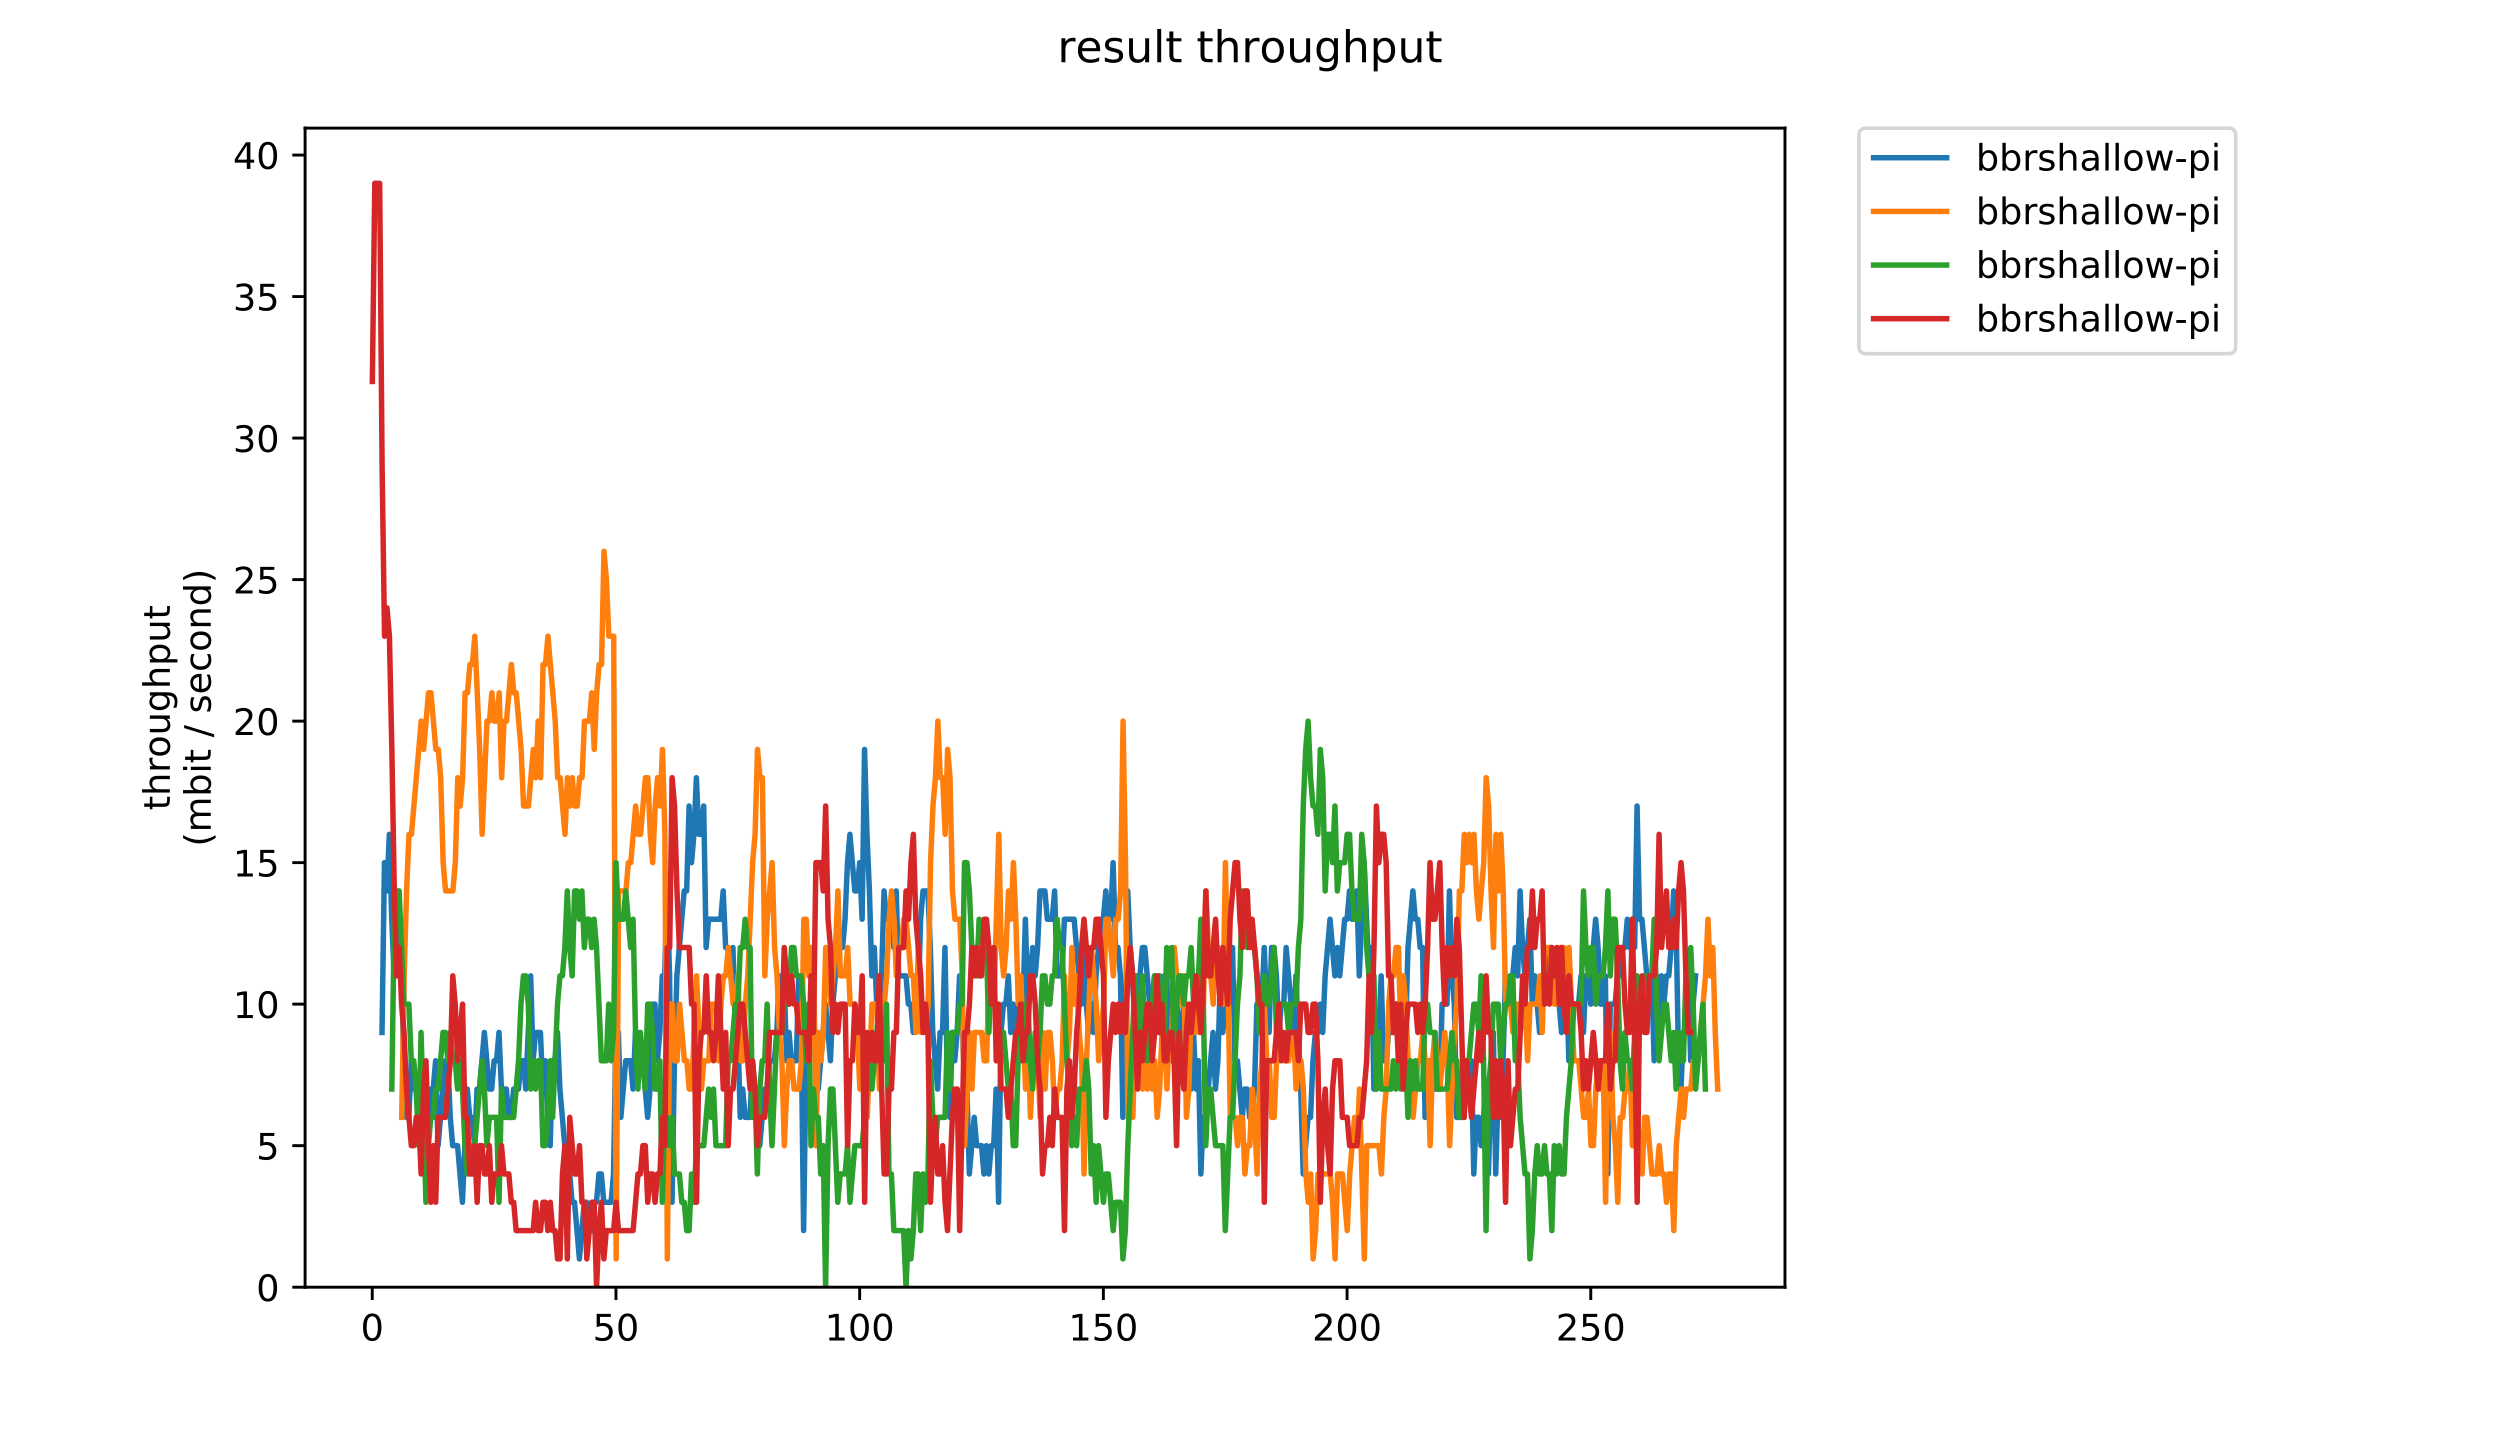 <?xml version="1.0" encoding="utf-8" standalone="no"?>
<!DOCTYPE svg PUBLIC "-//W3C//DTD SVG 1.1//EN"
  "http://www.w3.org/Graphics/SVG/1.1/DTD/svg11.dtd">
<!-- Created with matplotlib (https://matplotlib.org/) -->
<svg height="396pt" version="1.1" viewBox="0 0 684 396" width="684pt" xmlns="http://www.w3.org/2000/svg" xmlns:xlink="http://www.w3.org/1999/xlink">
 <defs>
  <style type="text/css">
*{stroke-linecap:butt;stroke-linejoin:round;}
  </style>
 </defs>
 <g id="figure_1">
  <g id="patch_1">
   <path d="M 0 396 
L 684 396 
L 684 0 
L 0 0 
z
" style="fill:#ffffff;"/>
  </g>
  <g id="axes_1">
   <g id="patch_2">
    <path d="M 83.472 352.174 
L 488.365 352.174 
L 488.365 35.062 
L 83.472 35.062 
z
" style="fill:#ffffff;"/>
   </g>
   <g id="matplotlib.axis_1">
    <g id="xtick_1">
     <g id="line2d_1">
      <defs>
       <path d="M 0 0 
L 0 3.5 
" id="m95148670e2" style="stroke:#000000;stroke-width:0.8;"/>
      </defs>
      <g>
       <use style="stroke:#000000;stroke-width:0.8;" x="101.85" xlink:href="#m95148670e2" y="352.174"/>
      </g>
     </g>
     <g id="text_1">
      <!-- 0 -->
      <defs>
       <path d="M 31.781 66.406 
Q 24.172 66.406 20.328 58.906 
Q 16.5 51.422 16.5 36.375 
Q 16.5 21.391 20.328 13.891 
Q 24.172 6.391 31.781 6.391 
Q 39.453 6.391 43.281 13.891 
Q 47.125 21.391 47.125 36.375 
Q 47.125 51.422 43.281 58.906 
Q 39.453 66.406 31.781 66.406 
z
M 31.781 74.219 
Q 44.047 74.219 50.516 64.516 
Q 56.984 54.828 56.984 36.375 
Q 56.984 17.969 50.516 8.266 
Q 44.047 -1.422 31.781 -1.422 
Q 19.531 -1.422 13.062 8.266 
Q 6.594 17.969 6.594 36.375 
Q 6.594 54.828 13.062 64.516 
Q 19.531 74.219 31.781 74.219 
z
" id="DejaVuSans-48"/>
      </defs>
      <g transform="translate(98.669 366.773)scale(0.1 -0.1)">
       <use xlink:href="#DejaVuSans-48"/>
      </g>
     </g>
    </g>
    <g id="xtick_2">
     <g id="line2d_2">
      <g>
       <use style="stroke:#000000;stroke-width:0.8;" x="168.527" xlink:href="#m95148670e2" y="352.174"/>
      </g>
     </g>
     <g id="text_2">
      <!-- 50 -->
      <defs>
       <path d="M 10.797 72.906 
L 49.516 72.906 
L 49.516 64.594 
L 19.828 64.594 
L 19.828 46.734 
Q 21.969 47.469 24.109 47.828 
Q 26.266 48.188 28.422 48.188 
Q 40.625 48.188 47.75 41.5 
Q 54.891 34.812 54.891 23.391 
Q 54.891 11.625 47.562 5.094 
Q 40.234 -1.422 26.906 -1.422 
Q 22.312 -1.422 17.547 -0.641 
Q 12.797 0.141 7.719 1.703 
L 7.719 11.625 
Q 12.109 9.234 16.797 8.062 
Q 21.484 6.891 26.703 6.891 
Q 35.156 6.891 40.078 11.328 
Q 45.016 15.766 45.016 23.391 
Q 45.016 31 40.078 35.438 
Q 35.156 39.891 26.703 39.891 
Q 22.75 39.891 18.812 39.016 
Q 14.891 38.141 10.797 36.281 
z
" id="DejaVuSans-53"/>
      </defs>
      <g transform="translate(162.164 366.773)scale(0.1 -0.1)">
       <use xlink:href="#DejaVuSans-53"/>
       <use x="63.623" xlink:href="#DejaVuSans-48"/>
      </g>
     </g>
    </g>
    <g id="xtick_3">
     <g id="line2d_3">
      <g>
       <use style="stroke:#000000;stroke-width:0.8;" x="235.204" xlink:href="#m95148670e2" y="352.174"/>
      </g>
     </g>
     <g id="text_3">
      <!-- 100 -->
      <defs>
       <path d="M 12.406 8.297 
L 28.516 8.297 
L 28.516 63.922 
L 10.984 60.406 
L 10.984 69.391 
L 28.422 72.906 
L 38.281 72.906 
L 38.281 8.297 
L 54.391 8.297 
L 54.391 0 
L 12.406 0 
z
" id="DejaVuSans-49"/>
      </defs>
      <g transform="translate(225.66 366.773)scale(0.1 -0.1)">
       <use xlink:href="#DejaVuSans-49"/>
       <use x="63.623" xlink:href="#DejaVuSans-48"/>
       <use x="127.246" xlink:href="#DejaVuSans-48"/>
      </g>
     </g>
    </g>
    <g id="xtick_4">
     <g id="line2d_4">
      <g>
       <use style="stroke:#000000;stroke-width:0.8;" x="301.881" xlink:href="#m95148670e2" y="352.174"/>
      </g>
     </g>
     <g id="text_4">
      <!-- 150 -->
      <g transform="translate(292.337 366.773)scale(0.1 -0.1)">
       <use xlink:href="#DejaVuSans-49"/>
       <use x="63.623" xlink:href="#DejaVuSans-53"/>
       <use x="127.246" xlink:href="#DejaVuSans-48"/>
      </g>
     </g>
    </g>
    <g id="xtick_5">
     <g id="line2d_5">
      <g>
       <use style="stroke:#000000;stroke-width:0.8;" x="368.558" xlink:href="#m95148670e2" y="352.174"/>
      </g>
     </g>
     <g id="text_5">
      <!-- 200 -->
      <defs>
       <path d="M 19.188 8.297 
L 53.609 8.297 
L 53.609 0 
L 7.328 0 
L 7.328 8.297 
Q 12.938 14.109 22.625 23.891 
Q 32.328 33.688 34.812 36.531 
Q 39.547 41.844 41.422 45.531 
Q 43.312 49.219 43.312 52.781 
Q 43.312 58.594 39.234 62.25 
Q 35.156 65.922 28.609 65.922 
Q 23.969 65.922 18.812 64.312 
Q 13.672 62.703 7.812 59.422 
L 7.812 69.391 
Q 13.766 71.781 18.938 73 
Q 24.125 74.219 28.422 74.219 
Q 39.75 74.219 46.484 68.547 
Q 53.219 62.891 53.219 53.422 
Q 53.219 48.922 51.531 44.891 
Q 49.859 40.875 45.406 35.406 
Q 44.188 33.984 37.641 27.219 
Q 31.109 20.453 19.188 8.297 
z
" id="DejaVuSans-50"/>
      </defs>
      <g transform="translate(359.014 366.773)scale(0.1 -0.1)">
       <use xlink:href="#DejaVuSans-50"/>
       <use x="63.623" xlink:href="#DejaVuSans-48"/>
       <use x="127.246" xlink:href="#DejaVuSans-48"/>
      </g>
     </g>
    </g>
    <g id="xtick_6">
     <g id="line2d_6">
      <g>
       <use style="stroke:#000000;stroke-width:0.8;" x="435.234" xlink:href="#m95148670e2" y="352.174"/>
      </g>
     </g>
     <g id="text_6">
      <!-- 250 -->
      <g transform="translate(425.691 366.773)scale(0.1 -0.1)">
       <use xlink:href="#DejaVuSans-50"/>
       <use x="63.623" xlink:href="#DejaVuSans-53"/>
       <use x="127.246" xlink:href="#DejaVuSans-48"/>
      </g>
     </g>
    </g>
   </g>
   <g id="matplotlib.axis_2">
    <g id="ytick_1">
     <g id="line2d_7">
      <defs>
       <path d="M 0 0 
L -3.5 0 
" id="mb470f71394" style="stroke:#000000;stroke-width:0.8;"/>
      </defs>
      <g>
       <use style="stroke:#000000;stroke-width:0.8;" x="83.472" xlink:href="#mb470f71394" y="352.174"/>
      </g>
     </g>
     <g id="text_7">
      <!-- 0 -->
      <g transform="translate(70.11 355.973)scale(0.1 -0.1)">
       <use xlink:href="#DejaVuSans-48"/>
      </g>
     </g>
    </g>
    <g id="ytick_2">
     <g id="line2d_8">
      <g>
       <use style="stroke:#000000;stroke-width:0.8;" x="83.472" xlink:href="#mb470f71394" y="313.455"/>
      </g>
     </g>
     <g id="text_8">
      <!-- 5 -->
      <g transform="translate(70.11 317.254)scale(0.1 -0.1)">
       <use xlink:href="#DejaVuSans-53"/>
      </g>
     </g>
    </g>
    <g id="ytick_3">
     <g id="line2d_9">
      <g>
       <use style="stroke:#000000;stroke-width:0.8;" x="83.472" xlink:href="#mb470f71394" y="274.735"/>
      </g>
     </g>
     <g id="text_9">
      <!-- 10 -->
      <g transform="translate(63.747 278.535)scale(0.1 -0.1)">
       <use xlink:href="#DejaVuSans-49"/>
       <use x="63.623" xlink:href="#DejaVuSans-48"/>
      </g>
     </g>
    </g>
    <g id="ytick_4">
     <g id="line2d_10">
      <g>
       <use style="stroke:#000000;stroke-width:0.8;" x="83.472" xlink:href="#mb470f71394" y="236.016"/>
      </g>
     </g>
     <g id="text_10">
      <!-- 15 -->
      <g transform="translate(63.747 239.815)scale(0.1 -0.1)">
       <use xlink:href="#DejaVuSans-49"/>
       <use x="63.623" xlink:href="#DejaVuSans-53"/>
      </g>
     </g>
    </g>
    <g id="ytick_5">
     <g id="line2d_11">
      <g>
       <use style="stroke:#000000;stroke-width:0.8;" x="83.472" xlink:href="#mb470f71394" y="197.297"/>
      </g>
     </g>
     <g id="text_11">
      <!-- 20 -->
      <g transform="translate(63.747 201.096)scale(0.1 -0.1)">
       <use xlink:href="#DejaVuSans-50"/>
       <use x="63.623" xlink:href="#DejaVuSans-48"/>
      </g>
     </g>
    </g>
    <g id="ytick_6">
     <g id="line2d_12">
      <g>
       <use style="stroke:#000000;stroke-width:0.8;" x="83.472" xlink:href="#mb470f71394" y="158.577"/>
      </g>
     </g>
     <g id="text_12">
      <!-- 25 -->
      <g transform="translate(63.747 162.377)scale(0.1 -0.1)">
       <use xlink:href="#DejaVuSans-50"/>
       <use x="63.623" xlink:href="#DejaVuSans-53"/>
      </g>
     </g>
    </g>
    <g id="ytick_7">
     <g id="line2d_13">
      <g>
       <use style="stroke:#000000;stroke-width:0.8;" x="83.472" xlink:href="#mb470f71394" y="119.858"/>
      </g>
     </g>
     <g id="text_13">
      <!-- 30 -->
      <defs>
       <path d="M 40.578 39.312 
Q 47.656 37.797 51.625 33 
Q 55.609 28.219 55.609 21.188 
Q 55.609 10.406 48.188 4.484 
Q 40.766 -1.422 27.094 -1.422 
Q 22.516 -1.422 17.656 -0.516 
Q 12.797 0.391 7.625 2.203 
L 7.625 11.719 
Q 11.719 9.328 16.594 8.109 
Q 21.484 6.891 26.812 6.891 
Q 36.078 6.891 40.938 10.547 
Q 45.797 14.203 45.797 21.188 
Q 45.797 27.641 41.281 31.266 
Q 36.766 34.906 28.719 34.906 
L 20.219 34.906 
L 20.219 43.016 
L 29.109 43.016 
Q 36.375 43.016 40.234 45.922 
Q 44.094 48.828 44.094 54.297 
Q 44.094 59.906 40.109 62.906 
Q 36.141 65.922 28.719 65.922 
Q 24.656 65.922 20.016 65.031 
Q 15.375 64.156 9.812 62.312 
L 9.812 71.094 
Q 15.438 72.656 20.344 73.438 
Q 25.25 74.219 29.594 74.219 
Q 40.828 74.219 47.359 69.109 
Q 53.906 64.016 53.906 55.328 
Q 53.906 49.266 50.438 45.094 
Q 46.969 40.922 40.578 39.312 
z
" id="DejaVuSans-51"/>
      </defs>
      <g transform="translate(63.747 123.657)scale(0.1 -0.1)">
       <use xlink:href="#DejaVuSans-51"/>
       <use x="63.623" xlink:href="#DejaVuSans-48"/>
      </g>
     </g>
    </g>
    <g id="ytick_8">
     <g id="line2d_14">
      <g>
       <use style="stroke:#000000;stroke-width:0.8;" x="83.472" xlink:href="#mb470f71394" y="81.139"/>
      </g>
     </g>
     <g id="text_14">
      <!-- 35 -->
      <g transform="translate(63.747 84.938)scale(0.1 -0.1)">
       <use xlink:href="#DejaVuSans-51"/>
       <use x="63.623" xlink:href="#DejaVuSans-53"/>
      </g>
     </g>
    </g>
    <g id="ytick_9">
     <g id="line2d_15">
      <g>
       <use style="stroke:#000000;stroke-width:0.8;" x="83.472" xlink:href="#mb470f71394" y="42.419"/>
      </g>
     </g>
     <g id="text_15">
      <!-- 40 -->
      <defs>
       <path d="M 37.797 64.312 
L 12.891 25.391 
L 37.797 25.391 
z
M 35.203 72.906 
L 47.609 72.906 
L 47.609 25.391 
L 58.016 25.391 
L 58.016 17.188 
L 47.609 17.188 
L 47.609 0 
L 37.797 0 
L 37.797 17.188 
L 4.891 17.188 
L 4.891 26.703 
z
" id="DejaVuSans-52"/>
      </defs>
      <g transform="translate(63.747 46.218)scale(0.1 -0.1)">
       <use xlink:href="#DejaVuSans-52"/>
       <use x="63.623" xlink:href="#DejaVuSans-48"/>
      </g>
     </g>
    </g>
    <g id="text_16">
     <!-- throughput -->
     <defs>
      <path d="M 18.312 70.219 
L 18.312 54.688 
L 36.812 54.688 
L 36.812 47.703 
L 18.312 47.703 
L 18.312 18.016 
Q 18.312 11.328 20.141 9.422 
Q 21.969 7.516 27.594 7.516 
L 36.812 7.516 
L 36.812 0 
L 27.594 0 
Q 17.188 0 13.234 3.875 
Q 9.281 7.766 9.281 18.016 
L 9.281 47.703 
L 2.688 47.703 
L 2.688 54.688 
L 9.281 54.688 
L 9.281 70.219 
z
" id="DejaVuSans-116"/>
      <path d="M 54.891 33.016 
L 54.891 0 
L 45.906 0 
L 45.906 32.719 
Q 45.906 40.484 42.875 44.328 
Q 39.844 48.188 33.797 48.188 
Q 26.516 48.188 22.312 43.547 
Q 18.109 38.922 18.109 30.906 
L 18.109 0 
L 9.078 0 
L 9.078 75.984 
L 18.109 75.984 
L 18.109 46.188 
Q 21.344 51.125 25.703 53.562 
Q 30.078 56 35.797 56 
Q 45.219 56 50.047 50.172 
Q 54.891 44.344 54.891 33.016 
z
" id="DejaVuSans-104"/>
      <path d="M 41.109 46.297 
Q 39.594 47.172 37.812 47.578 
Q 36.031 48 33.891 48 
Q 26.266 48 22.188 43.047 
Q 18.109 38.094 18.109 28.812 
L 18.109 0 
L 9.078 0 
L 9.078 54.688 
L 18.109 54.688 
L 18.109 46.188 
Q 20.953 51.172 25.484 53.578 
Q 30.031 56 36.531 56 
Q 37.453 56 38.578 55.875 
Q 39.703 55.766 41.062 55.516 
z
" id="DejaVuSans-114"/>
      <path d="M 30.609 48.391 
Q 23.391 48.391 19.188 42.75 
Q 14.984 37.109 14.984 27.297 
Q 14.984 17.484 19.156 11.844 
Q 23.344 6.203 30.609 6.203 
Q 37.797 6.203 41.984 11.859 
Q 46.188 17.531 46.188 27.297 
Q 46.188 37.016 41.984 42.703 
Q 37.797 48.391 30.609 48.391 
z
M 30.609 56 
Q 42.328 56 49.016 48.375 
Q 55.719 40.766 55.719 27.297 
Q 55.719 13.875 49.016 6.219 
Q 42.328 -1.422 30.609 -1.422 
Q 18.844 -1.422 12.172 6.219 
Q 5.516 13.875 5.516 27.297 
Q 5.516 40.766 12.172 48.375 
Q 18.844 56 30.609 56 
z
" id="DejaVuSans-111"/>
      <path d="M 8.5 21.578 
L 8.5 54.688 
L 17.484 54.688 
L 17.484 21.922 
Q 17.484 14.156 20.5 10.266 
Q 23.531 6.391 29.594 6.391 
Q 36.859 6.391 41.078 11.031 
Q 45.312 15.672 45.312 23.688 
L 45.312 54.688 
L 54.297 54.688 
L 54.297 0 
L 45.312 0 
L 45.312 8.406 
Q 42.047 3.422 37.719 1 
Q 33.406 -1.422 27.688 -1.422 
Q 18.266 -1.422 13.375 4.438 
Q 8.5 10.297 8.5 21.578 
z
M 31.109 56 
z
" id="DejaVuSans-117"/>
      <path d="M 45.406 27.984 
Q 45.406 37.75 41.375 43.109 
Q 37.359 48.484 30.078 48.484 
Q 22.859 48.484 18.828 43.109 
Q 14.797 37.75 14.797 27.984 
Q 14.797 18.266 18.828 12.891 
Q 22.859 7.516 30.078 7.516 
Q 37.359 7.516 41.375 12.891 
Q 45.406 18.266 45.406 27.984 
z
M 54.391 6.781 
Q 54.391 -7.172 48.188 -13.984 
Q 42 -20.797 29.203 -20.797 
Q 24.469 -20.797 20.266 -20.094 
Q 16.062 -19.391 12.109 -17.922 
L 12.109 -9.188 
Q 16.062 -11.328 19.922 -12.344 
Q 23.781 -13.375 27.781 -13.375 
Q 36.625 -13.375 41.016 -8.766 
Q 45.406 -4.156 45.406 5.172 
L 45.406 9.625 
Q 42.625 4.781 38.281 2.391 
Q 33.938 0 27.875 0 
Q 17.828 0 11.672 7.656 
Q 5.516 15.328 5.516 27.984 
Q 5.516 40.672 11.672 48.328 
Q 17.828 56 27.875 56 
Q 33.938 56 38.281 53.609 
Q 42.625 51.219 45.406 46.391 
L 45.406 54.688 
L 54.391 54.688 
z
" id="DejaVuSans-103"/>
      <path d="M 18.109 8.203 
L 18.109 -20.797 
L 9.078 -20.797 
L 9.078 54.688 
L 18.109 54.688 
L 18.109 46.391 
Q 20.953 51.266 25.266 53.625 
Q 29.594 56 35.594 56 
Q 45.562 56 51.781 48.094 
Q 58.016 40.188 58.016 27.297 
Q 58.016 14.406 51.781 6.484 
Q 45.562 -1.422 35.594 -1.422 
Q 29.594 -1.422 25.266 0.953 
Q 20.953 3.328 18.109 8.203 
z
M 48.688 27.297 
Q 48.688 37.203 44.609 42.844 
Q 40.531 48.484 33.406 48.484 
Q 26.266 48.484 22.188 42.844 
Q 18.109 37.203 18.109 27.297 
Q 18.109 17.391 22.188 11.75 
Q 26.266 6.109 33.406 6.109 
Q 40.531 6.109 44.609 11.75 
Q 48.688 17.391 48.688 27.297 
z
" id="DejaVuSans-112"/>
     </defs>
     <g transform="translate(46.47 221.675)rotate(-90)scale(0.1 -0.1)">
      <use xlink:href="#DejaVuSans-116"/>
      <use x="39.209" xlink:href="#DejaVuSans-104"/>
      <use x="102.588" xlink:href="#DejaVuSans-114"/>
      <use x="143.67" xlink:href="#DejaVuSans-111"/>
      <use x="204.852" xlink:href="#DejaVuSans-117"/>
      <use x="268.23" xlink:href="#DejaVuSans-103"/>
      <use x="331.707" xlink:href="#DejaVuSans-104"/>
      <use x="395.086" xlink:href="#DejaVuSans-112"/>
      <use x="458.562" xlink:href="#DejaVuSans-117"/>
      <use x="521.941" xlink:href="#DejaVuSans-116"/>
     </g>
     <!-- (mbit / second) -->
     <defs>
      <path d="M 31 75.875 
Q 24.469 64.656 21.281 53.656 
Q 18.109 42.672 18.109 31.391 
Q 18.109 20.125 21.312 9.062 
Q 24.516 -2 31 -13.188 
L 23.188 -13.188 
Q 15.875 -1.703 12.234 9.375 
Q 8.594 20.453 8.594 31.391 
Q 8.594 42.281 12.203 53.312 
Q 15.828 64.359 23.188 75.875 
z
" id="DejaVuSans-40"/>
      <path d="M 52 44.188 
Q 55.375 50.25 60.062 53.125 
Q 64.75 56 71.094 56 
Q 79.641 56 84.281 50.016 
Q 88.922 44.047 88.922 33.016 
L 88.922 0 
L 79.891 0 
L 79.891 32.719 
Q 79.891 40.578 77.094 44.375 
Q 74.312 48.188 68.609 48.188 
Q 61.625 48.188 57.562 43.547 
Q 53.516 38.922 53.516 30.906 
L 53.516 0 
L 44.484 0 
L 44.484 32.719 
Q 44.484 40.625 41.703 44.406 
Q 38.922 48.188 33.109 48.188 
Q 26.219 48.188 22.156 43.531 
Q 18.109 38.875 18.109 30.906 
L 18.109 0 
L 9.078 0 
L 9.078 54.688 
L 18.109 54.688 
L 18.109 46.188 
Q 21.188 51.219 25.484 53.609 
Q 29.781 56 35.688 56 
Q 41.656 56 45.828 52.969 
Q 50 49.953 52 44.188 
z
" id="DejaVuSans-109"/>
      <path d="M 48.688 27.297 
Q 48.688 37.203 44.609 42.844 
Q 40.531 48.484 33.406 48.484 
Q 26.266 48.484 22.188 42.844 
Q 18.109 37.203 18.109 27.297 
Q 18.109 17.391 22.188 11.75 
Q 26.266 6.109 33.406 6.109 
Q 40.531 6.109 44.609 11.75 
Q 48.688 17.391 48.688 27.297 
z
M 18.109 46.391 
Q 20.953 51.266 25.266 53.625 
Q 29.594 56 35.594 56 
Q 45.562 56 51.781 48.094 
Q 58.016 40.188 58.016 27.297 
Q 58.016 14.406 51.781 6.484 
Q 45.562 -1.422 35.594 -1.422 
Q 29.594 -1.422 25.266 0.953 
Q 20.953 3.328 18.109 8.203 
L 18.109 0 
L 9.078 0 
L 9.078 75.984 
L 18.109 75.984 
z
" id="DejaVuSans-98"/>
      <path d="M 9.422 54.688 
L 18.406 54.688 
L 18.406 0 
L 9.422 0 
z
M 9.422 75.984 
L 18.406 75.984 
L 18.406 64.594 
L 9.422 64.594 
z
" id="DejaVuSans-105"/>
      <path id="DejaVuSans-32"/>
      <path d="M 25.391 72.906 
L 33.688 72.906 
L 8.297 -9.281 
L 0 -9.281 
z
" id="DejaVuSans-47"/>
      <path d="M 44.281 53.078 
L 44.281 44.578 
Q 40.484 46.531 36.375 47.5 
Q 32.281 48.484 27.875 48.484 
Q 21.188 48.484 17.844 46.438 
Q 14.5 44.391 14.5 40.281 
Q 14.5 37.156 16.891 35.375 
Q 19.281 33.594 26.516 31.984 
L 29.594 31.297 
Q 39.156 29.25 43.188 25.516 
Q 47.219 21.781 47.219 15.094 
Q 47.219 7.469 41.188 3.016 
Q 35.156 -1.422 24.609 -1.422 
Q 20.219 -1.422 15.453 -0.562 
Q 10.688 0.297 5.422 2 
L 5.422 11.281 
Q 10.406 8.688 15.234 7.391 
Q 20.062 6.109 24.812 6.109 
Q 31.156 6.109 34.562 8.281 
Q 37.984 10.453 37.984 14.406 
Q 37.984 18.062 35.516 20.016 
Q 33.062 21.969 24.703 23.781 
L 21.578 24.516 
Q 13.234 26.266 9.516 29.906 
Q 5.812 33.547 5.812 39.891 
Q 5.812 47.609 11.281 51.797 
Q 16.75 56 26.812 56 
Q 31.781 56 36.172 55.266 
Q 40.578 54.547 44.281 53.078 
z
" id="DejaVuSans-115"/>
      <path d="M 56.203 29.594 
L 56.203 25.203 
L 14.891 25.203 
Q 15.484 15.922 20.484 11.062 
Q 25.484 6.203 34.422 6.203 
Q 39.594 6.203 44.453 7.469 
Q 49.312 8.734 54.109 11.281 
L 54.109 2.781 
Q 49.266 0.734 44.188 -0.344 
Q 39.109 -1.422 33.891 -1.422 
Q 20.797 -1.422 13.156 6.188 
Q 5.516 13.812 5.516 26.812 
Q 5.516 40.234 12.766 48.109 
Q 20.016 56 32.328 56 
Q 43.359 56 49.781 48.891 
Q 56.203 41.797 56.203 29.594 
z
M 47.219 32.234 
Q 47.125 39.594 43.094 43.984 
Q 39.062 48.391 32.422 48.391 
Q 24.906 48.391 20.391 44.141 
Q 15.875 39.891 15.188 32.172 
z
" id="DejaVuSans-101"/>
      <path d="M 48.781 52.594 
L 48.781 44.188 
Q 44.969 46.297 41.141 47.344 
Q 37.312 48.391 33.406 48.391 
Q 24.656 48.391 19.812 42.844 
Q 14.984 37.312 14.984 27.297 
Q 14.984 17.281 19.812 11.734 
Q 24.656 6.203 33.406 6.203 
Q 37.312 6.203 41.141 7.25 
Q 44.969 8.297 48.781 10.406 
L 48.781 2.094 
Q 45.016 0.344 40.984 -0.531 
Q 36.969 -1.422 32.422 -1.422 
Q 20.062 -1.422 12.781 6.344 
Q 5.516 14.109 5.516 27.297 
Q 5.516 40.672 12.859 48.328 
Q 20.219 56 33.016 56 
Q 37.156 56 41.109 55.141 
Q 45.062 54.297 48.781 52.594 
z
" id="DejaVuSans-99"/>
      <path d="M 54.891 33.016 
L 54.891 0 
L 45.906 0 
L 45.906 32.719 
Q 45.906 40.484 42.875 44.328 
Q 39.844 48.188 33.797 48.188 
Q 26.516 48.188 22.312 43.547 
Q 18.109 38.922 18.109 30.906 
L 18.109 0 
L 9.078 0 
L 9.078 54.688 
L 18.109 54.688 
L 18.109 46.188 
Q 21.344 51.125 25.703 53.562 
Q 30.078 56 35.797 56 
Q 45.219 56 50.047 50.172 
Q 54.891 44.344 54.891 33.016 
z
" id="DejaVuSans-110"/>
      <path d="M 45.406 46.391 
L 45.406 75.984 
L 54.391 75.984 
L 54.391 0 
L 45.406 0 
L 45.406 8.203 
Q 42.578 3.328 38.25 0.953 
Q 33.938 -1.422 27.875 -1.422 
Q 17.969 -1.422 11.734 6.484 
Q 5.516 14.406 5.516 27.297 
Q 5.516 40.188 11.734 48.094 
Q 17.969 56 27.875 56 
Q 33.938 56 38.25 53.625 
Q 42.578 51.266 45.406 46.391 
z
M 14.797 27.297 
Q 14.797 17.391 18.875 11.75 
Q 22.953 6.109 30.078 6.109 
Q 37.203 6.109 41.297 11.75 
Q 45.406 17.391 45.406 27.297 
Q 45.406 37.203 41.297 42.844 
Q 37.203 48.484 30.078 48.484 
Q 22.953 48.484 18.875 42.844 
Q 14.797 37.203 14.797 27.297 
z
" id="DejaVuSans-100"/>
      <path d="M 8.016 75.875 
L 15.828 75.875 
Q 23.141 64.359 26.781 53.312 
Q 30.422 42.281 30.422 31.391 
Q 30.422 20.453 26.781 9.375 
Q 23.141 -1.703 15.828 -13.188 
L 8.016 -13.188 
Q 14.5 -2 17.703 9.062 
Q 20.906 20.125 20.906 31.391 
Q 20.906 42.672 17.703 53.656 
Q 14.5 64.656 8.016 75.875 
z
" id="DejaVuSans-41"/>
     </defs>
     <g transform="translate(57.668 231.609)rotate(-90)scale(0.1 -0.1)">
      <use xlink:href="#DejaVuSans-40"/>
      <use x="39.014" xlink:href="#DejaVuSans-109"/>
      <use x="136.426" xlink:href="#DejaVuSans-98"/>
      <use x="199.902" xlink:href="#DejaVuSans-105"/>
      <use x="227.686" xlink:href="#DejaVuSans-116"/>
      <use x="266.895" xlink:href="#DejaVuSans-32"/>
      <use x="298.682" xlink:href="#DejaVuSans-47"/>
      <use x="332.373" xlink:href="#DejaVuSans-32"/>
      <use x="364.16" xlink:href="#DejaVuSans-115"/>
      <use x="416.26" xlink:href="#DejaVuSans-101"/>
      <use x="477.783" xlink:href="#DejaVuSans-99"/>
      <use x="532.764" xlink:href="#DejaVuSans-111"/>
      <use x="593.945" xlink:href="#DejaVuSans-110"/>
      <use x="657.324" xlink:href="#DejaVuSans-100"/>
      <use x="720.801" xlink:href="#DejaVuSans-41"/>
     </g>
    </g>
   </g>
   <g id="line2d_16">
    <path clip-path="url(#p519d1168de)" d="M 104.518 282.479 
L 105.185 236.016 
L 105.852 243.76 
L 106.519 228.272 
L 107.185 251.504 
L 107.852 266.992 
L 108.519 251.504 
L 109.186 251.504 
L 109.852 266.992 
L 110.519 290.223 
L 111.186 305.711 
L 111.853 305.711 
L 112.52 290.223 
L 113.186 297.967 
L 113.853 297.967 
L 114.52 305.711 
L 117.187 305.711 
L 117.854 297.967 
L 118.52 297.967 
L 119.187 290.223 
L 119.854 313.455 
L 121.854 290.223 
L 122.521 290.223 
L 123.188 305.711 
L 123.855 313.455 
L 125.188 313.455 
L 126.522 328.943 
L 127.855 297.967 
L 128.522 305.711 
L 129.189 305.711 
L 129.856 313.455 
L 130.522 297.967 
L 131.189 297.967 
L 132.523 282.479 
L 133.856 297.967 
L 134.523 297.967 
L 135.19 290.223 
L 135.856 290.223 
L 136.523 282.479 
L 137.19 297.967 
L 138.524 297.967 
L 139.19 305.711 
L 139.857 305.711 
L 140.524 297.967 
L 141.857 297.967 
L 142.524 290.223 
L 143.191 290.223 
L 143.858 297.967 
L 145.191 266.992 
L 145.858 290.223 
L 146.525 282.479 
L 147.858 282.479 
L 148.525 297.967 
L 149.192 290.223 
L 149.859 305.711 
L 150.525 313.455 
L 151.192 290.223 
L 151.859 290.223 
L 152.526 282.479 
L 153.192 297.967 
L 155.193 321.199 
L 155.86 321.199 
L 156.526 328.943 
L 157.193 328.943 
L 158.527 344.43 
L 159.86 328.943 
L 160.527 328.943 
L 161.194 336.686 
L 161.86 336.686 
L 162.527 328.943 
L 163.194 328.943 
L 163.861 321.199 
L 164.528 321.199 
L 165.194 328.943 
L 167.195 328.943 
L 167.861 321.199 
L 168.528 282.479 
L 169.195 282.479 
L 169.862 305.711 
L 171.195 290.223 
L 172.529 290.223 
L 173.196 297.967 
L 173.862 282.479 
L 174.529 282.479 
L 175.196 290.223 
L 175.863 290.223 
L 177.196 305.711 
L 177.863 297.967 
L 178.53 274.735 
L 179.196 274.735 
L 179.863 290.223 
L 180.53 282.479 
L 181.197 266.992 
L 181.864 266.992 
L 182.53 243.76 
L 183.197 266.992 
L 183.864 328.943 
L 184.531 290.223 
L 185.197 266.992 
L 187.198 243.76 
L 187.864 243.76 
L 188.531 220.528 
L 189.198 236.016 
L 189.865 228.272 
L 190.532 212.784 
L 191.198 228.272 
L 191.865 228.272 
L 192.532 220.528 
L 193.199 259.248 
L 193.865 251.504 
L 197.199 251.504 
L 197.866 243.76 
L 198.533 259.248 
L 199.2 259.248 
L 199.866 266.992 
L 200.533 259.248 
L 201.2 282.479 
L 201.867 282.479 
L 202.533 305.711 
L 203.2 297.967 
L 203.867 305.711 
L 205.2 305.711 
L 205.867 290.223 
L 207.868 313.455 
L 209.201 297.967 
L 209.868 297.967 
L 210.535 290.223 
L 211.868 290.223 
L 212.535 282.479 
L 213.202 266.992 
L 213.868 282.479 
L 214.535 266.992 
L 215.202 290.223 
L 215.869 282.479 
L 216.536 290.223 
L 217.869 290.223 
L 218.536 266.992 
L 219.203 282.479 
L 219.869 336.686 
L 220.536 290.223 
L 221.203 290.223 
L 221.87 274.735 
L 222.536 274.735 
L 223.203 290.223 
L 223.87 297.967 
L 225.87 274.735 
L 227.204 290.223 
L 227.871 274.735 
L 229.204 259.248 
L 230.538 259.248 
L 231.204 251.504 
L 231.871 236.016 
L 232.538 228.272 
L 233.872 243.76 
L 234.538 243.76 
L 235.205 236.016 
L 235.872 251.504 
L 236.539 205.041 
L 237.205 228.272 
L 237.872 243.76 
L 238.539 266.992 
L 239.206 259.248 
L 239.872 274.735 
L 240.539 274.735 
L 241.206 266.992 
L 241.873 243.76 
L 242.54 251.504 
L 243.873 251.504 
L 244.54 259.248 
L 245.207 243.76 
L 245.873 266.992 
L 247.874 266.992 
L 248.54 274.735 
L 249.207 274.735 
L 249.874 282.479 
L 250.541 266.992 
L 251.207 274.735 
L 251.874 251.504 
L 252.541 243.76 
L 253.875 243.76 
L 254.541 259.248 
L 255.208 282.479 
L 256.542 297.967 
L 257.208 282.479 
L 257.875 282.479 
L 258.542 259.248 
L 259.209 297.967 
L 259.875 305.711 
L 260.542 282.479 
L 261.209 290.223 
L 261.876 282.479 
L 262.543 266.992 
L 263.209 274.735 
L 263.876 297.967 
L 264.543 297.967 
L 265.21 321.199 
L 266.543 305.711 
L 267.21 313.455 
L 268.543 313.455 
L 269.21 321.199 
L 269.877 313.455 
L 270.544 321.199 
L 271.211 313.455 
L 271.877 313.455 
L 272.544 297.967 
L 273.211 328.943 
L 273.878 282.479 
L 274.544 274.735 
L 275.211 274.735 
L 275.878 266.992 
L 276.545 282.479 
L 277.211 274.735 
L 277.878 282.479 
L 278.545 274.735 
L 279.212 290.223 
L 279.879 274.735 
L 280.545 251.504 
L 281.212 274.735 
L 282.546 259.248 
L 283.212 266.992 
L 283.879 259.248 
L 284.546 243.76 
L 285.879 243.76 
L 286.546 251.504 
L 287.88 251.504 
L 288.547 243.76 
L 289.213 266.992 
L 290.547 266.992 
L 291.214 251.504 
L 293.881 251.504 
L 295.881 274.735 
L 296.548 259.248 
L 297.215 274.735 
L 297.881 282.479 
L 298.548 274.735 
L 299.215 282.479 
L 299.882 266.992 
L 301.215 251.504 
L 301.882 251.504 
L 302.549 243.76 
L 303.215 251.504 
L 303.882 251.504 
L 304.549 236.016 
L 305.216 259.248 
L 305.883 259.248 
L 306.549 266.992 
L 307.216 305.711 
L 307.883 282.479 
L 308.55 243.76 
L 309.216 259.248 
L 309.883 266.992 
L 310.55 282.479 
L 311.217 266.992 
L 311.883 266.992 
L 312.55 259.248 
L 313.217 259.248 
L 314.551 274.735 
L 315.217 274.735 
L 315.884 266.992 
L 316.551 282.479 
L 317.218 266.992 
L 317.884 274.735 
L 318.551 266.992 
L 319.218 266.992 
L 319.885 290.223 
L 320.551 290.223 
L 321.218 282.479 
L 321.885 266.992 
L 322.552 290.223 
L 323.885 274.735 
L 325.886 297.967 
L 326.552 282.479 
L 327.219 297.967 
L 327.886 290.223 
L 328.553 321.199 
L 329.219 305.711 
L 329.886 305.711 
L 331.887 282.479 
L 332.553 297.967 
L 333.22 290.223 
L 333.887 266.992 
L 334.554 282.479 
L 335.22 274.735 
L 335.887 274.735 
L 337.221 259.248 
L 337.887 290.223 
L 338.554 290.223 
L 339.888 305.711 
L 340.555 297.967 
L 341.221 297.967 
L 341.888 305.711 
L 342.555 305.711 
L 343.222 297.967 
L 343.888 274.735 
L 344.555 282.479 
L 345.222 274.735 
L 345.889 259.248 
L 346.555 274.735 
L 347.222 282.479 
L 347.889 259.248 
L 348.556 259.248 
L 349.223 266.992 
L 349.889 282.479 
L 350.556 274.735 
L 351.223 274.735 
L 351.89 259.248 
L 353.89 282.479 
L 354.557 266.992 
L 355.89 297.967 
L 356.557 321.199 
L 357.891 305.711 
L 358.557 305.711 
L 359.224 290.223 
L 359.891 282.479 
L 360.558 282.479 
L 361.224 274.735 
L 361.891 282.479 
L 362.558 266.992 
L 363.891 251.504 
L 365.225 266.992 
L 365.892 259.248 
L 366.559 266.992 
L 367.892 251.504 
L 368.559 251.504 
L 369.226 243.76 
L 369.892 251.504 
L 370.559 251.504 
L 371.226 243.76 
L 371.893 266.992 
L 373.226 236.016 
L 374.56 266.992 
L 375.227 259.248 
L 375.893 297.967 
L 376.56 297.967 
L 377.894 266.992 
L 378.56 290.223 
L 379.227 290.223 
L 379.894 282.479 
L 381.227 282.479 
L 381.894 274.735 
L 382.561 274.735 
L 383.228 282.479 
L 383.895 274.735 
L 384.561 282.479 
L 385.228 259.248 
L 386.562 243.76 
L 387.228 251.504 
L 387.895 251.504 
L 388.562 259.248 
L 389.229 259.248 
L 389.895 305.711 
L 390.562 290.223 
L 391.896 290.223 
L 392.563 297.967 
L 393.896 297.967 
L 394.563 274.735 
L 395.896 274.735 
L 396.563 243.76 
L 397.23 266.992 
L 397.897 274.735 
L 398.563 305.711 
L 399.23 305.711 
L 400.564 290.223 
L 401.231 297.967 
L 401.897 297.967 
L 402.564 290.223 
L 403.231 321.199 
L 403.898 305.711 
L 404.564 305.711 
L 405.231 313.455 
L 406.565 297.967 
L 407.231 321.199 
L 407.898 297.967 
L 408.565 282.479 
L 409.232 321.199 
L 409.899 297.967 
L 410.565 305.711 
L 411.232 290.223 
L 411.899 266.992 
L 412.566 274.735 
L 413.232 266.992 
L 413.899 266.992 
L 414.566 259.248 
L 415.233 266.992 
L 415.899 243.76 
L 416.566 259.248 
L 417.233 266.992 
L 418.567 251.504 
L 419.233 274.735 
L 419.9 266.992 
L 421.234 282.479 
L 422.567 266.992 
L 423.234 266.992 
L 423.901 259.248 
L 424.567 259.248 
L 425.234 266.992 
L 425.901 266.992 
L 427.235 282.479 
L 427.901 266.992 
L 428.568 266.992 
L 429.235 290.223 
L 429.902 274.735 
L 431.902 274.735 
L 432.569 266.992 
L 433.235 282.479 
L 433.902 266.992 
L 434.569 266.992 
L 435.236 274.735 
L 435.903 259.248 
L 436.569 251.504 
L 437.236 259.248 
L 437.903 274.735 
L 438.57 274.735 
L 439.236 266.992 
L 439.903 321.199 
L 440.57 274.735 
L 441.903 274.735 
L 442.57 266.992 
L 443.237 266.992 
L 443.904 259.248 
L 444.571 259.248 
L 445.237 251.504 
L 445.904 259.248 
L 446.571 251.504 
L 447.238 259.248 
L 447.904 220.528 
L 448.571 251.504 
L 449.238 251.504 
L 451.238 274.735 
L 451.905 266.992 
L 452.572 290.223 
L 453.239 266.992 
L 453.905 282.479 
L 454.572 266.992 
L 455.239 274.735 
L 455.906 266.992 
L 456.572 266.992 
L 457.239 259.248 
L 457.906 243.76 
L 458.573 251.504 
L 459.239 290.223 
L 459.906 297.967 
L 460.573 282.479 
L 461.24 282.479 
L 461.907 266.992 
L 462.573 290.223 
L 463.24 274.735 
L 463.907 266.992 
L 463.907 266.992 
" style="fill:none;stroke:#1f77b4;stroke-linecap:square;stroke-width:1.5;"/>
   </g>
   <g id="line2d_17">
    <path clip-path="url(#p519d1168de)" d="M 109.906 305.711 
L 110.573 266.992 
L 111.239 243.76 
L 111.906 228.272 
L 112.573 228.272 
L 115.24 197.297 
L 115.907 205.041 
L 117.24 189.553 
L 117.907 189.553 
L 119.241 205.041 
L 119.907 205.041 
L 120.574 212.784 
L 121.241 236.016 
L 121.908 243.76 
L 123.908 243.76 
L 124.575 236.016 
L 125.241 212.784 
L 125.908 220.528 
L 126.575 212.784 
L 127.242 189.553 
L 127.909 189.553 
L 128.575 181.809 
L 129.242 181.809 
L 129.909 174.065 
L 131.242 205.041 
L 131.909 228.272 
L 133.243 197.297 
L 133.909 197.297 
L 134.576 189.553 
L 135.243 197.297 
L 135.91 197.297 
L 136.577 189.553 
L 137.243 212.784 
L 137.91 197.297 
L 138.577 197.297 
L 139.91 181.809 
L 140.577 189.553 
L 141.244 189.553 
L 142.577 205.041 
L 143.244 220.528 
L 144.578 220.528 
L 145.911 205.041 
L 146.578 212.784 
L 147.245 197.297 
L 147.912 212.784 
L 148.578 181.809 
L 149.245 181.809 
L 149.912 174.065 
L 151.912 197.297 
L 152.579 212.784 
L 153.246 212.784 
L 154.579 228.272 
L 155.246 212.784 
L 155.913 220.528 
L 156.58 212.784 
L 157.246 220.528 
L 157.913 220.528 
L 158.58 212.784 
L 159.247 212.784 
L 159.913 197.297 
L 161.247 197.297 
L 161.914 189.553 
L 162.581 205.041 
L 163.247 189.553 
L 163.914 181.809 
L 164.581 181.809 
L 165.248 150.833 
L 165.914 158.577 
L 166.581 174.065 
L 167.915 174.065 
L 168.581 344.43 
L 169.248 243.76 
L 171.249 243.76 
L 171.915 236.016 
L 172.582 236.016 
L 173.916 220.528 
L 174.582 228.272 
L 175.249 228.272 
L 176.583 212.784 
L 177.249 212.784 
L 177.916 228.272 
L 178.583 236.016 
L 179.25 220.528 
L 179.917 212.784 
L 180.583 220.528 
L 181.25 205.041 
L 181.917 228.272 
L 182.584 344.43 
L 183.25 274.735 
L 183.917 274.735 
L 184.584 290.223 
L 185.251 290.223 
L 185.917 274.735 
L 187.251 290.223 
L 187.918 290.223 
L 188.585 297.967 
L 189.251 297.967 
L 190.585 266.992 
L 191.918 297.967 
L 192.585 290.223 
L 193.919 290.223 
L 194.585 274.735 
L 195.919 274.735 
L 196.586 290.223 
L 197.253 274.735 
L 197.919 266.992 
L 198.586 266.992 
L 199.253 259.248 
L 200.586 274.735 
L 201.253 274.735 
L 201.92 266.992 
L 202.587 290.223 
L 203.253 290.223 
L 203.92 274.735 
L 204.587 266.992 
L 205.921 236.016 
L 206.587 228.272 
L 207.254 205.041 
L 207.921 212.784 
L 208.588 212.784 
L 209.254 266.992 
L 209.921 251.504 
L 211.255 236.016 
L 211.921 259.248 
L 212.588 266.992 
L 213.255 282.479 
L 213.922 290.223 
L 214.589 313.455 
L 215.255 297.967 
L 215.922 290.223 
L 216.589 290.223 
L 217.256 297.967 
L 218.589 297.967 
L 219.256 290.223 
L 219.923 251.504 
L 220.589 251.504 
L 221.256 266.992 
L 221.923 259.248 
L 222.59 259.248 
L 223.257 313.455 
L 223.923 282.479 
L 224.59 290.223 
L 225.257 282.479 
L 225.924 259.248 
L 227.257 274.735 
L 228.591 259.248 
L 229.257 243.76 
L 229.924 266.992 
L 231.258 266.992 
L 231.925 259.248 
L 232.591 274.735 
L 233.925 274.735 
L 234.592 282.479 
L 235.258 297.967 
L 235.925 290.223 
L 237.259 305.711 
L 238.592 274.735 
L 239.926 274.735 
L 240.593 297.967 
L 241.259 274.735 
L 241.926 274.735 
L 242.593 266.992 
L 243.26 251.504 
L 243.926 243.76 
L 244.593 251.504 
L 245.26 266.992 
L 245.927 259.248 
L 246.593 259.248 
L 247.26 251.504 
L 247.927 251.504 
L 249.261 266.992 
L 249.927 266.992 
L 250.594 282.479 
L 251.261 259.248 
L 251.928 282.479 
L 252.594 274.735 
L 253.261 282.479 
L 253.928 274.735 
L 254.595 236.016 
L 255.261 220.528 
L 255.928 212.784 
L 256.595 197.297 
L 257.262 212.784 
L 257.929 212.784 
L 258.595 228.272 
L 259.262 205.041 
L 259.929 212.784 
L 260.596 243.76 
L 261.262 251.504 
L 262.596 251.504 
L 263.263 266.992 
L 263.929 313.455 
L 265.263 282.479 
L 265.93 297.967 
L 266.597 282.479 
L 268.597 282.479 
L 269.264 290.223 
L 269.93 290.223 
L 270.597 266.992 
L 271.264 266.992 
L 271.931 274.735 
L 273.264 228.272 
L 273.931 259.248 
L 274.598 266.992 
L 275.265 259.248 
L 275.931 243.76 
L 276.598 251.504 
L 277.265 236.016 
L 277.932 251.504 
L 278.598 274.735 
L 279.265 266.992 
L 280.599 297.967 
L 281.265 282.479 
L 281.932 305.711 
L 282.599 290.223 
L 283.933 290.223 
L 284.599 305.711 
L 285.266 282.479 
L 285.933 297.967 
L 286.6 282.479 
L 287.266 282.479 
L 287.933 290.223 
L 288.6 305.711 
L 289.267 297.967 
L 289.933 297.967 
L 290.6 290.223 
L 291.267 266.992 
L 291.934 290.223 
L 292.601 282.479 
L 293.267 259.248 
L 293.934 274.735 
L 294.601 266.992 
L 295.268 282.479 
L 295.934 290.223 
L 296.601 321.199 
L 297.268 290.223 
L 298.601 259.248 
L 299.935 274.735 
L 300.602 290.223 
L 301.935 274.735 
L 302.602 251.504 
L 303.269 251.504 
L 304.602 266.992 
L 305.269 251.504 
L 305.936 251.504 
L 306.603 243.76 
L 307.269 197.297 
L 307.936 236.016 
L 308.603 305.711 
L 309.27 297.967 
L 309.937 305.711 
L 310.603 282.479 
L 311.27 274.735 
L 311.937 282.479 
L 312.604 297.967 
L 313.27 290.223 
L 313.937 297.967 
L 314.604 290.223 
L 315.271 297.967 
L 315.937 290.223 
L 316.604 305.711 
L 317.271 297.967 
L 317.938 282.479 
L 318.605 282.479 
L 319.271 297.967 
L 319.938 282.479 
L 320.605 282.479 
L 321.272 259.248 
L 322.605 274.735 
L 323.272 274.735 
L 323.939 266.992 
L 324.605 305.711 
L 325.272 297.967 
L 325.939 274.735 
L 326.606 282.479 
L 327.273 274.735 
L 327.939 282.479 
L 328.606 266.992 
L 329.273 274.735 
L 329.94 243.76 
L 330.606 259.248 
L 331.94 274.735 
L 332.607 259.248 
L 333.273 259.248 
L 334.607 274.735 
L 335.274 236.016 
L 335.941 266.992 
L 336.607 305.711 
L 337.941 305.711 
L 338.608 313.455 
L 339.274 305.711 
L 339.941 305.711 
L 340.608 321.199 
L 341.275 313.455 
L 341.941 313.455 
L 342.608 297.967 
L 343.275 305.711 
L 343.942 321.199 
L 344.609 297.967 
L 345.275 290.223 
L 345.942 274.735 
L 346.609 290.223 
L 347.276 290.223 
L 347.942 305.711 
L 348.609 305.711 
L 349.276 290.223 
L 349.943 290.223 
L 350.609 282.479 
L 351.276 290.223 
L 352.61 290.223 
L 353.277 282.479 
L 353.943 282.479 
L 354.61 297.967 
L 355.277 290.223 
L 355.944 290.223 
L 356.61 297.967 
L 357.277 321.199 
L 357.944 328.943 
L 358.611 321.199 
L 359.277 344.43 
L 359.944 336.686 
L 360.611 321.199 
L 363.945 321.199 
L 364.612 328.943 
L 365.278 344.43 
L 365.945 321.199 
L 367.279 321.199 
L 368.612 336.686 
L 369.279 321.199 
L 370.612 305.711 
L 371.279 313.455 
L 371.946 297.967 
L 373.28 344.43 
L 373.946 313.455 
L 377.28 313.455 
L 377.947 321.199 
L 378.614 305.711 
L 379.28 297.967 
L 379.947 274.735 
L 380.614 266.992 
L 381.281 266.992 
L 381.948 259.248 
L 382.614 259.248 
L 383.281 282.479 
L 383.948 266.992 
L 384.615 274.735 
L 385.281 290.223 
L 386.615 305.711 
L 387.948 290.223 
L 388.615 290.223 
L 389.282 282.479 
L 389.949 290.223 
L 390.616 290.223 
L 391.282 313.455 
L 391.949 290.223 
L 392.616 282.479 
L 393.949 297.967 
L 395.283 282.479 
L 395.95 290.223 
L 396.616 313.455 
L 397.95 282.479 
L 398.617 274.735 
L 399.284 243.76 
L 399.95 243.76 
L 400.617 228.272 
L 401.284 236.016 
L 401.951 228.272 
L 402.617 236.016 
L 403.284 228.272 
L 403.951 243.76 
L 404.618 251.504 
L 405.951 236.016 
L 406.618 212.784 
L 407.285 220.528 
L 407.952 243.76 
L 408.618 259.248 
L 409.285 228.272 
L 409.952 243.76 
L 410.619 228.272 
L 411.285 243.76 
L 411.952 274.735 
L 413.286 274.735 
L 413.952 282.479 
L 414.619 274.735 
L 415.286 274.735 
L 415.953 282.479 
L 416.62 274.735 
L 417.286 274.735 
L 417.953 290.223 
L 418.62 274.735 
L 420.62 274.735 
L 421.287 266.992 
L 421.954 282.479 
L 422.62 259.248 
L 423.954 259.248 
L 425.288 274.735 
L 425.954 274.735 
L 426.621 259.248 
L 427.955 259.248 
L 428.621 266.992 
L 429.288 259.248 
L 430.622 290.223 
L 431.955 290.223 
L 433.289 305.711 
L 433.956 305.711 
L 434.622 297.967 
L 435.289 313.455 
L 435.956 313.455 
L 436.623 297.967 
L 437.289 290.223 
L 437.956 297.967 
L 438.623 290.223 
L 439.29 328.943 
L 439.956 282.479 
L 440.623 282.479 
L 441.29 305.711 
L 441.957 313.455 
L 442.624 328.943 
L 443.29 305.711 
L 443.957 305.711 
L 444.624 297.967 
L 445.291 297.967 
L 445.957 290.223 
L 446.624 313.455 
L 447.291 313.455 
L 447.958 305.711 
L 449.291 321.199 
L 449.958 305.711 
L 450.625 305.711 
L 451.958 321.199 
L 453.292 321.199 
L 453.959 313.455 
L 454.625 321.199 
L 455.292 321.199 
L 455.959 328.943 
L 456.626 321.199 
L 457.292 321.199 
L 457.959 336.686 
L 458.626 313.455 
L 459.96 297.967 
L 460.626 305.711 
L 461.293 297.967 
L 462.627 297.967 
L 463.293 290.223 
L 464.627 290.223 
L 466.627 266.992 
L 467.294 251.504 
L 467.961 266.992 
L 468.628 259.248 
L 469.294 282.479 
L 469.961 297.967 
L 469.961 297.967 
" style="fill:none;stroke:#ff7f0e;stroke-linecap:square;stroke-width:1.5;"/>
   </g>
   <g id="line2d_18">
    <path clip-path="url(#p519d1168de)" d="M 107.199 297.967 
L 107.865 251.504 
L 108.532 243.76 
L 109.199 243.76 
L 110.533 274.735 
L 111.866 274.735 
L 112.533 290.223 
L 113.2 290.223 
L 113.866 297.967 
L 114.533 313.455 
L 115.2 282.479 
L 116.533 328.943 
L 117.2 313.455 
L 117.867 305.711 
L 118.534 305.711 
L 119.201 297.967 
L 119.867 297.967 
L 121.201 282.479 
L 121.868 282.479 
L 122.534 290.223 
L 123.201 282.479 
L 123.868 290.223 
L 124.535 290.223 
L 125.201 297.967 
L 125.868 290.223 
L 126.535 297.967 
L 127.202 313.455 
L 127.869 321.199 
L 128.535 313.455 
L 129.869 313.455 
L 131.869 290.223 
L 132.536 297.967 
L 133.203 313.455 
L 133.869 305.711 
L 135.87 305.711 
L 136.537 328.943 
L 137.203 297.967 
L 137.87 305.711 
L 140.537 305.711 
L 141.871 290.223 
L 142.537 274.735 
L 143.204 266.992 
L 143.871 266.992 
L 144.538 274.735 
L 145.205 297.967 
L 145.871 290.223 
L 146.538 297.967 
L 147.205 290.223 
L 147.872 290.223 
L 148.538 313.455 
L 149.205 313.455 
L 149.872 305.711 
L 150.539 290.223 
L 151.205 305.711 
L 152.539 274.735 
L 153.206 266.992 
L 153.873 266.992 
L 154.539 259.248 
L 155.206 243.76 
L 155.873 259.248 
L 156.54 266.992 
L 157.206 243.76 
L 157.873 243.76 
L 158.54 251.504 
L 159.207 243.76 
L 159.873 259.248 
L 160.54 251.504 
L 161.207 251.504 
L 161.874 259.248 
L 162.541 251.504 
L 163.207 259.248 
L 164.541 290.223 
L 165.874 290.223 
L 166.541 274.735 
L 167.208 290.223 
L 167.875 282.479 
L 168.541 236.016 
L 169.208 251.504 
L 170.542 251.504 
L 171.209 243.76 
L 172.542 259.248 
L 173.209 251.504 
L 173.876 282.479 
L 174.542 297.967 
L 175.209 282.479 
L 176.543 297.967 
L 177.209 274.735 
L 177.876 274.735 
L 178.543 282.479 
L 179.21 297.967 
L 179.877 297.967 
L 180.543 290.223 
L 181.21 328.943 
L 181.877 305.711 
L 182.544 305.711 
L 183.21 313.455 
L 183.877 305.711 
L 184.544 321.199 
L 185.877 321.199 
L 186.544 328.943 
L 187.211 328.943 
L 187.878 336.686 
L 188.545 336.686 
L 189.211 321.199 
L 189.878 328.943 
L 190.545 313.455 
L 192.545 313.455 
L 193.879 297.967 
L 194.545 305.711 
L 195.212 297.967 
L 195.879 313.455 
L 198.546 313.455 
L 199.213 290.223 
L 199.88 290.223 
L 201.213 274.735 
L 201.88 274.735 
L 202.547 259.248 
L 203.213 259.248 
L 203.88 251.504 
L 204.547 259.248 
L 205.214 259.248 
L 205.881 305.711 
L 206.547 297.967 
L 207.214 321.199 
L 207.881 297.967 
L 208.548 290.223 
L 209.214 290.223 
L 209.881 274.735 
L 210.548 297.967 
L 211.215 313.455 
L 212.548 282.479 
L 213.882 282.479 
L 215.215 266.992 
L 215.882 274.735 
L 216.549 259.248 
L 217.216 259.248 
L 217.882 266.992 
L 219.216 266.992 
L 219.883 274.735 
L 220.549 290.223 
L 221.216 274.735 
L 221.883 313.455 
L 222.55 297.967 
L 223.217 305.711 
L 223.883 305.711 
L 224.55 321.199 
L 225.217 313.455 
L 225.884 352.174 
L 226.55 313.455 
L 227.217 297.967 
L 227.884 297.967 
L 229.217 328.943 
L 229.884 321.199 
L 231.218 321.199 
L 231.885 313.455 
L 232.551 328.943 
L 233.885 313.455 
L 235.885 313.455 
L 237.885 290.223 
L 238.552 297.967 
L 240.553 274.735 
L 241.219 290.223 
L 241.886 290.223 
L 242.553 274.735 
L 243.22 321.199 
L 243.886 321.199 
L 244.553 336.686 
L 247.22 336.686 
L 247.887 352.174 
L 248.554 336.686 
L 249.221 344.43 
L 249.887 336.686 
L 250.554 321.199 
L 251.221 321.199 
L 251.888 336.686 
L 252.554 321.199 
L 253.221 328.943 
L 253.888 321.199 
L 254.555 290.223 
L 255.221 305.711 
L 255.888 313.455 
L 256.555 305.711 
L 258.555 305.711 
L 259.222 282.479 
L 259.889 297.967 
L 260.556 282.479 
L 261.889 282.479 
L 262.556 274.735 
L 263.223 274.735 
L 263.889 236.016 
L 264.556 236.016 
L 265.223 243.76 
L 265.89 259.248 
L 266.557 259.248 
L 267.223 266.992 
L 267.89 251.504 
L 268.557 259.248 
L 269.89 259.248 
L 270.557 282.479 
L 271.224 266.992 
L 271.891 274.735 
L 272.557 274.735 
L 273.224 290.223 
L 273.891 282.479 
L 274.558 282.479 
L 275.891 297.967 
L 276.558 297.967 
L 277.225 313.455 
L 277.892 313.455 
L 278.558 290.223 
L 279.892 274.735 
L 280.559 290.223 
L 281.225 274.735 
L 281.892 290.223 
L 282.559 297.967 
L 283.226 282.479 
L 283.893 290.223 
L 284.559 282.479 
L 285.226 266.992 
L 285.893 266.992 
L 286.56 274.735 
L 287.226 274.735 
L 287.893 266.992 
L 288.56 266.992 
L 289.227 251.504 
L 289.893 259.248 
L 290.56 259.248 
L 291.894 290.223 
L 292.561 297.967 
L 293.227 313.455 
L 293.894 305.711 
L 294.561 313.455 
L 295.228 297.967 
L 296.561 297.967 
L 297.228 290.223 
L 297.895 297.967 
L 298.561 321.199 
L 299.228 313.455 
L 299.895 328.943 
L 300.562 313.455 
L 301.895 328.943 
L 302.562 321.199 
L 303.229 321.199 
L 304.562 336.686 
L 305.229 328.943 
L 306.563 328.943 
L 307.229 344.43 
L 307.896 336.686 
L 308.563 313.455 
L 310.563 266.992 
L 311.23 282.479 
L 311.897 282.479 
L 312.564 266.992 
L 313.23 282.479 
L 313.897 290.223 
L 315.897 266.992 
L 316.564 274.735 
L 317.231 266.992 
L 318.565 282.479 
L 319.231 259.248 
L 319.898 266.992 
L 320.565 259.248 
L 321.232 290.223 
L 321.898 274.735 
L 322.565 266.992 
L 323.232 266.992 
L 323.899 274.735 
L 324.565 266.992 
L 325.232 266.992 
L 325.899 259.248 
L 326.566 274.735 
L 327.233 274.735 
L 327.899 266.992 
L 328.566 251.504 
L 329.233 274.735 
L 329.9 313.455 
L 330.566 297.967 
L 331.233 297.967 
L 332.567 313.455 
L 334.567 313.455 
L 335.234 336.686 
L 336.567 305.711 
L 337.234 305.711 
L 338.568 274.735 
L 339.234 266.992 
L 339.901 243.76 
L 341.235 259.248 
L 341.901 251.504 
L 342.568 259.248 
L 343.235 259.248 
L 343.902 266.992 
L 344.568 282.479 
L 345.902 266.992 
L 346.569 274.735 
L 347.236 274.735 
L 348.569 259.248 
L 349.236 282.479 
L 349.903 274.735 
L 351.903 274.735 
L 352.57 282.479 
L 353.236 274.735 
L 354.57 274.735 
L 355.237 259.248 
L 355.904 251.504 
L 356.57 220.528 
L 357.237 205.041 
L 357.904 197.297 
L 358.571 212.784 
L 359.237 220.528 
L 359.904 220.528 
L 360.571 228.272 
L 361.238 205.041 
L 361.904 212.784 
L 362.571 243.76 
L 363.238 228.272 
L 363.905 228.272 
L 364.572 236.016 
L 365.238 220.528 
L 365.905 243.76 
L 366.572 236.016 
L 367.905 236.016 
L 368.572 228.272 
L 369.239 228.272 
L 369.906 243.76 
L 370.572 251.504 
L 371.906 251.504 
L 372.573 228.272 
L 373.24 236.016 
L 373.906 259.248 
L 374.573 266.992 
L 375.907 266.992 
L 376.573 297.967 
L 377.24 282.479 
L 377.907 297.967 
L 380.574 297.967 
L 381.241 290.223 
L 381.908 297.967 
L 382.574 290.223 
L 383.241 297.967 
L 383.908 290.223 
L 384.575 290.223 
L 385.241 305.711 
L 385.908 290.223 
L 386.575 297.967 
L 387.242 290.223 
L 387.908 297.967 
L 389.242 297.967 
L 389.909 274.735 
L 390.576 274.735 
L 391.242 282.479 
L 392.576 282.479 
L 393.243 297.967 
L 395.91 297.967 
L 397.243 282.479 
L 397.91 290.223 
L 398.577 290.223 
L 399.244 305.711 
L 400.577 305.711 
L 401.244 290.223 
L 401.911 290.223 
L 403.244 274.735 
L 403.911 274.735 
L 404.578 282.479 
L 405.244 266.992 
L 405.911 290.223 
L 406.578 336.686 
L 407.245 297.967 
L 407.912 290.223 
L 408.578 274.735 
L 409.912 274.735 
L 410.579 290.223 
L 411.912 274.735 
L 412.579 274.735 
L 413.246 266.992 
L 413.912 266.992 
L 414.579 290.223 
L 415.246 290.223 
L 415.913 305.711 
L 417.246 321.199 
L 417.913 321.199 
L 418.58 344.43 
L 419.247 336.686 
L 419.913 321.199 
L 420.58 313.455 
L 421.247 321.199 
L 421.914 321.199 
L 422.58 313.455 
L 423.247 321.199 
L 423.914 321.199 
L 424.581 336.686 
L 425.248 313.455 
L 425.914 321.199 
L 426.581 313.455 
L 427.248 321.199 
L 427.915 321.199 
L 428.581 305.711 
L 429.915 290.223 
L 430.582 274.735 
L 432.582 274.735 
L 433.249 243.76 
L 433.916 259.248 
L 434.582 266.992 
L 435.249 259.248 
L 435.916 259.248 
L 436.583 274.735 
L 437.249 266.992 
L 438.583 266.992 
L 439.25 259.248 
L 439.916 243.76 
L 440.583 266.992 
L 441.25 251.504 
L 441.917 251.504 
L 442.584 266.992 
L 443.25 290.223 
L 443.917 297.967 
L 444.584 282.479 
L 445.251 290.223 
L 445.917 290.223 
L 446.584 297.967 
L 447.918 266.992 
L 448.584 274.735 
L 449.251 274.735 
L 449.918 266.992 
L 451.918 266.992 
L 452.585 251.504 
L 453.252 274.735 
L 453.919 290.223 
L 455.252 274.735 
L 455.919 274.735 
L 457.252 290.223 
L 457.919 282.479 
L 458.586 297.967 
L 459.253 282.479 
L 459.92 290.223 
L 460.586 290.223 
L 461.253 266.992 
L 461.92 266.992 
L 462.587 259.248 
L 463.253 274.735 
L 463.92 297.967 
L 465.92 274.735 
L 466.587 297.967 
L 466.587 297.967 
" style="fill:none;stroke:#2ca02c;stroke-linecap:square;stroke-width:1.5;"/>
   </g>
   <g id="line2d_19">
    <path clip-path="url(#p519d1168de)" d="M 101.877 104.37 
L 102.543 50.163 
L 103.877 50.163 
L 104.544 127.602 
L 105.21 174.065 
L 105.877 166.321 
L 106.544 174.065 
L 107.211 205.041 
L 107.877 243.76 
L 108.544 266.992 
L 109.211 259.248 
L 109.878 274.735 
L 110.545 282.479 
L 111.211 297.967 
L 112.545 313.455 
L 113.212 313.455 
L 113.878 305.711 
L 114.545 305.711 
L 115.212 321.199 
L 115.879 297.967 
L 116.545 290.223 
L 117.212 313.455 
L 117.879 328.943 
L 118.546 313.455 
L 119.213 328.943 
L 119.879 305.711 
L 121.88 305.711 
L 123.213 290.223 
L 123.88 266.992 
L 124.547 274.735 
L 125.213 290.223 
L 126.547 274.735 
L 127.214 305.711 
L 127.881 305.711 
L 128.547 321.199 
L 129.214 321.199 
L 129.881 313.455 
L 130.548 328.943 
L 131.214 313.455 
L 131.881 313.455 
L 132.548 321.199 
L 133.215 321.199 
L 133.881 313.455 
L 134.548 328.943 
L 135.215 321.199 
L 136.549 321.199 
L 137.215 313.455 
L 137.882 321.199 
L 139.216 321.199 
L 139.882 328.943 
L 140.549 328.943 
L 141.216 336.686 
L 145.883 336.686 
L 146.55 328.943 
L 147.217 336.686 
L 147.884 336.686 
L 148.55 328.943 
L 149.217 328.943 
L 149.884 336.686 
L 150.551 328.943 
L 151.217 336.686 
L 151.884 336.686 
L 152.551 344.43 
L 153.218 344.43 
L 153.885 321.199 
L 154.551 313.455 
L 155.218 344.43 
L 155.885 305.711 
L 157.218 321.199 
L 157.885 321.199 
L 158.552 313.455 
L 159.219 328.943 
L 159.885 328.943 
L 160.552 344.43 
L 161.886 328.943 
L 162.553 328.943 
L 163.219 352.174 
L 163.886 336.686 
L 164.553 328.943 
L 165.22 344.43 
L 165.886 336.686 
L 167.887 336.686 
L 168.553 328.943 
L 169.22 336.686 
L 173.221 336.686 
L 174.554 321.199 
L 175.221 321.199 
L 175.888 313.455 
L 176.555 313.455 
L 177.221 328.943 
L 177.888 321.199 
L 178.555 321.199 
L 179.222 328.943 
L 179.889 321.199 
L 180.555 321.199 
L 181.222 305.711 
L 181.889 313.455 
L 182.556 259.248 
L 183.222 259.248 
L 183.889 212.784 
L 184.556 220.528 
L 185.223 243.76 
L 185.889 259.248 
L 188.557 259.248 
L 189.223 274.735 
L 189.89 274.735 
L 190.557 328.943 
L 191.224 290.223 
L 191.89 282.479 
L 192.557 282.479 
L 193.224 266.992 
L 193.891 282.479 
L 194.557 282.479 
L 195.224 290.223 
L 195.891 282.479 
L 196.558 266.992 
L 197.891 297.967 
L 198.558 282.479 
L 199.225 313.455 
L 199.892 297.967 
L 200.558 297.967 
L 202.559 274.735 
L 203.225 274.735 
L 205.226 297.967 
L 205.893 290.223 
L 206.559 297.967 
L 207.226 313.455 
L 207.893 305.711 
L 209.226 305.711 
L 209.893 297.967 
L 210.56 282.479 
L 213.894 282.479 
L 214.561 259.248 
L 215.894 274.735 
L 216.561 266.992 
L 217.228 274.735 
L 217.894 274.735 
L 218.561 282.479 
L 220.561 282.479 
L 221.228 290.223 
L 221.895 266.992 
L 222.562 282.479 
L 223.229 236.016 
L 224.562 236.016 
L 225.229 243.76 
L 225.896 220.528 
L 226.562 251.504 
L 227.229 259.248 
L 227.896 282.479 
L 228.563 274.735 
L 229.229 282.479 
L 229.896 274.735 
L 231.23 274.735 
L 231.897 313.455 
L 232.563 290.223 
L 233.23 290.223 
L 233.897 274.735 
L 234.564 282.479 
L 235.23 282.479 
L 235.897 266.992 
L 236.564 328.943 
L 237.231 282.479 
L 237.897 290.223 
L 238.564 282.479 
L 239.231 290.223 
L 239.898 290.223 
L 240.565 266.992 
L 241.231 297.967 
L 241.898 321.199 
L 242.565 321.199 
L 243.232 297.967 
L 243.898 297.967 
L 244.565 282.479 
L 245.232 282.479 
L 245.899 259.248 
L 247.232 259.248 
L 247.899 243.76 
L 248.566 251.504 
L 249.233 236.016 
L 249.899 228.272 
L 250.566 251.504 
L 251.9 266.992 
L 252.566 282.479 
L 253.233 274.735 
L 253.9 282.479 
L 254.567 328.943 
L 255.233 313.455 
L 255.9 305.711 
L 256.567 321.199 
L 257.234 321.199 
L 257.901 313.455 
L 258.567 328.943 
L 259.234 336.686 
L 260.568 305.711 
L 261.234 297.967 
L 261.901 297.967 
L 262.568 336.686 
L 263.235 305.711 
L 263.901 282.479 
L 264.568 282.479 
L 265.235 274.735 
L 265.902 259.248 
L 266.569 266.992 
L 267.235 259.248 
L 267.902 266.992 
L 268.569 266.992 
L 269.236 251.504 
L 269.902 251.504 
L 270.569 259.248 
L 271.236 274.735 
L 271.903 259.248 
L 272.569 290.223 
L 273.236 274.735 
L 273.903 297.967 
L 275.237 297.967 
L 275.903 305.711 
L 277.904 282.479 
L 278.57 282.479 
L 279.237 274.735 
L 279.904 290.223 
L 280.571 282.479 
L 281.237 282.479 
L 281.904 266.992 
L 282.571 266.992 
L 283.238 274.735 
L 283.905 290.223 
L 284.571 297.967 
L 285.238 321.199 
L 285.905 313.455 
L 286.572 313.455 
L 287.238 305.711 
L 287.905 313.455 
L 288.572 297.967 
L 289.239 305.711 
L 290.572 305.711 
L 291.239 336.686 
L 291.906 297.967 
L 292.573 290.223 
L 293.239 305.711 
L 293.906 297.967 
L 294.573 282.479 
L 295.24 274.735 
L 295.906 259.248 
L 296.573 251.504 
L 297.907 266.992 
L 298.573 259.248 
L 299.24 259.248 
L 299.907 251.504 
L 300.574 251.504 
L 301.907 266.992 
L 302.574 305.711 
L 303.241 290.223 
L 304.574 274.735 
L 305.241 282.479 
L 305.908 274.735 
L 306.575 282.479 
L 307.241 274.735 
L 307.908 282.479 
L 308.575 266.992 
L 309.242 259.248 
L 309.909 266.992 
L 311.242 297.967 
L 311.909 282.479 
L 312.576 290.223 
L 313.909 274.735 
L 314.576 274.735 
L 315.243 290.223 
L 315.909 282.479 
L 316.576 266.992 
L 317.243 282.479 
L 317.91 274.735 
L 318.577 290.223 
L 319.243 290.223 
L 319.91 282.479 
L 320.577 282.479 
L 321.244 290.223 
L 321.91 313.455 
L 322.577 282.479 
L 323.911 297.967 
L 324.577 282.479 
L 325.244 274.735 
L 325.911 282.479 
L 327.245 266.992 
L 328.578 282.479 
L 329.245 266.992 
L 329.912 243.76 
L 330.578 266.992 
L 331.245 266.992 
L 332.579 251.504 
L 333.245 266.992 
L 333.912 274.735 
L 334.579 259.248 
L 335.913 274.735 
L 336.579 251.504 
L 337.913 236.016 
L 338.58 236.016 
L 339.246 251.504 
L 339.913 259.248 
L 340.58 243.76 
L 341.247 243.76 
L 341.913 259.248 
L 342.58 251.504 
L 344.581 274.735 
L 345.247 274.735 
L 345.914 328.943 
L 346.581 290.223 
L 348.581 290.223 
L 349.915 274.735 
L 350.581 290.223 
L 351.248 282.479 
L 351.915 290.223 
L 352.582 282.479 
L 354.582 282.479 
L 355.249 290.223 
L 355.916 274.735 
L 357.249 274.735 
L 357.916 282.479 
L 358.583 282.479 
L 359.249 274.735 
L 359.916 274.735 
L 360.583 290.223 
L 361.25 328.943 
L 361.916 305.711 
L 362.583 297.967 
L 363.25 313.455 
L 363.917 321.199 
L 364.584 297.967 
L 365.25 290.223 
L 366.584 290.223 
L 367.251 305.711 
L 368.584 305.711 
L 369.251 313.455 
L 371.251 313.455 
L 371.918 305.711 
L 372.585 305.711 
L 373.918 290.223 
L 374.585 266.992 
L 375.252 282.479 
L 375.919 259.248 
L 376.585 220.528 
L 377.252 236.016 
L 377.919 228.272 
L 378.586 228.272 
L 379.252 236.016 
L 379.919 266.992 
L 380.586 266.992 
L 381.253 282.479 
L 381.92 274.735 
L 382.586 290.223 
L 383.253 274.735 
L 383.92 297.967 
L 384.587 282.479 
L 385.253 274.735 
L 387.254 274.735 
L 387.92 282.479 
L 388.587 274.735 
L 389.254 282.479 
L 389.921 274.735 
L 390.588 259.248 
L 391.254 236.016 
L 391.921 251.504 
L 392.588 251.504 
L 393.921 236.016 
L 394.588 259.248 
L 395.255 274.735 
L 395.922 259.248 
L 396.588 266.992 
L 397.255 259.248 
L 397.922 266.992 
L 398.589 251.504 
L 399.256 259.248 
L 400.589 305.711 
L 401.256 290.223 
L 402.589 305.711 
L 404.59 282.479 
L 405.256 290.223 
L 405.923 282.479 
L 406.59 266.992 
L 407.257 282.479 
L 407.924 282.479 
L 408.59 305.711 
L 409.257 290.223 
L 409.924 305.711 
L 410.591 290.223 
L 411.257 297.967 
L 411.924 328.943 
L 412.591 290.223 
L 413.258 313.455 
L 414.591 297.967 
L 415.258 297.967 
L 416.592 266.992 
L 417.258 274.735 
L 417.925 259.248 
L 418.592 259.248 
L 419.259 243.76 
L 419.925 259.248 
L 420.592 251.504 
L 421.259 251.504 
L 421.926 243.76 
L 422.592 274.735 
L 423.259 266.992 
L 423.926 274.735 
L 424.593 259.248 
L 425.26 266.992 
L 425.926 259.248 
L 426.593 274.735 
L 427.26 259.248 
L 427.927 274.735 
L 428.593 282.479 
L 429.26 266.992 
L 429.927 274.735 
L 431.927 274.735 
L 432.594 282.479 
L 433.261 297.967 
L 433.928 290.223 
L 434.594 297.967 
L 435.928 282.479 
L 437.261 297.967 
L 437.928 290.223 
L 439.262 290.223 
L 439.928 274.735 
L 440.595 297.967 
L 441.262 290.223 
L 441.929 290.223 
L 442.596 259.248 
L 443.929 259.248 
L 444.596 274.735 
L 445.263 282.479 
L 445.929 282.479 
L 446.596 251.504 
L 447.263 282.479 
L 447.93 328.943 
L 448.596 274.735 
L 449.263 266.992 
L 449.93 282.479 
L 450.597 282.479 
L 451.264 266.992 
L 452.597 266.992 
L 453.264 259.248 
L 453.931 228.272 
L 454.597 259.248 
L 455.931 243.76 
L 456.598 259.248 
L 457.264 259.248 
L 457.931 251.504 
L 458.598 259.248 
L 459.265 243.76 
L 459.932 236.016 
L 460.598 243.76 
L 461.265 266.992 
L 461.932 282.479 
L 462.599 282.479 
L 462.599 282.479 
" style="fill:none;stroke:#d62728;stroke-linecap:square;stroke-width:1.5;"/>
   </g>
   <g id="patch_3">
    <path d="M 83.472 352.174 
L 83.472 35.062 
" style="fill:none;stroke:#000000;stroke-linecap:square;stroke-linejoin:miter;stroke-width:0.8;"/>
   </g>
   <g id="patch_4">
    <path d="M 488.365 352.174 
L 488.365 35.062 
" style="fill:none;stroke:#000000;stroke-linecap:square;stroke-linejoin:miter;stroke-width:0.8;"/>
   </g>
   <g id="patch_5">
    <path d="M 83.472 352.174 
L 488.365 352.174 
" style="fill:none;stroke:#000000;stroke-linecap:square;stroke-linejoin:miter;stroke-width:0.8;"/>
   </g>
   <g id="patch_6">
    <path d="M 83.472 35.062 
L 488.365 35.062 
" style="fill:none;stroke:#000000;stroke-linecap:square;stroke-linejoin:miter;stroke-width:0.8;"/>
   </g>
   <g id="legend_1">
    <g id="patch_7">
     <path d="M 510.61 96.775 
L 609.68 96.775 
Q 611.68 96.775 611.68 94.775 
L 611.68 37.062 
Q 611.68 35.062 609.68 35.062 
L 510.61 35.062 
Q 508.61 35.062 508.61 37.062 
L 508.61 94.775 
Q 508.61 96.775 510.61 96.775 
z
" style="fill:#ffffff;opacity:0.8;stroke:#cccccc;stroke-linejoin:miter;"/>
    </g>
    <g id="line2d_20">
     <path d="M 512.61 43.161 
L 532.61 43.161 
" style="fill:none;stroke:#1f77b4;stroke-linecap:square;stroke-width:1.5;"/>
    </g>
    <g id="line2d_21"/>
    <g id="text_17">
     <!-- bbrshallow-pi -->
     <defs>
      <path d="M 34.281 27.484 
Q 23.391 27.484 19.188 25 
Q 14.984 22.516 14.984 16.5 
Q 14.984 11.719 18.141 8.906 
Q 21.297 6.109 26.703 6.109 
Q 34.188 6.109 38.703 11.406 
Q 43.219 16.703 43.219 25.484 
L 43.219 27.484 
z
M 52.203 31.203 
L 52.203 0 
L 43.219 0 
L 43.219 8.297 
Q 40.141 3.328 35.547 0.953 
Q 30.953 -1.422 24.312 -1.422 
Q 15.922 -1.422 10.953 3.297 
Q 6 8.016 6 15.922 
Q 6 25.141 12.172 29.828 
Q 18.359 34.516 30.609 34.516 
L 43.219 34.516 
L 43.219 35.406 
Q 43.219 41.609 39.141 45 
Q 35.062 48.391 27.688 48.391 
Q 23 48.391 18.547 47.266 
Q 14.109 46.141 10.016 43.891 
L 10.016 52.203 
Q 14.938 54.109 19.578 55.047 
Q 24.219 56 28.609 56 
Q 40.484 56 46.344 49.844 
Q 52.203 43.703 52.203 31.203 
z
" id="DejaVuSans-97"/>
      <path d="M 9.422 75.984 
L 18.406 75.984 
L 18.406 0 
L 9.422 0 
z
" id="DejaVuSans-108"/>
      <path d="M 4.203 54.688 
L 13.188 54.688 
L 24.422 12.016 
L 35.594 54.688 
L 46.188 54.688 
L 57.422 12.016 
L 68.609 54.688 
L 77.594 54.688 
L 63.281 0 
L 52.688 0 
L 40.922 44.828 
L 29.109 0 
L 18.5 0 
z
" id="DejaVuSans-119"/>
      <path d="M 4.891 31.391 
L 31.203 31.391 
L 31.203 23.391 
L 4.891 23.391 
z
" id="DejaVuSans-45"/>
     </defs>
     <g transform="translate(540.61 46.661)scale(0.1 -0.1)">
      <use xlink:href="#DejaVuSans-98"/>
      <use x="63.477" xlink:href="#DejaVuSans-98"/>
      <use x="126.953" xlink:href="#DejaVuSans-114"/>
      <use x="168.066" xlink:href="#DejaVuSans-115"/>
      <use x="220.166" xlink:href="#DejaVuSans-104"/>
      <use x="283.545" xlink:href="#DejaVuSans-97"/>
      <use x="344.824" xlink:href="#DejaVuSans-108"/>
      <use x="372.607" xlink:href="#DejaVuSans-108"/>
      <use x="400.391" xlink:href="#DejaVuSans-111"/>
      <use x="461.572" xlink:href="#DejaVuSans-119"/>
      <use x="543.359" xlink:href="#DejaVuSans-45"/>
      <use x="579.443" xlink:href="#DejaVuSans-112"/>
      <use x="642.92" xlink:href="#DejaVuSans-105"/>
     </g>
    </g>
    <g id="line2d_22">
     <path d="M 512.61 57.839 
L 532.61 57.839 
" style="fill:none;stroke:#ff7f0e;stroke-linecap:square;stroke-width:1.5;"/>
    </g>
    <g id="line2d_23"/>
    <g id="text_18">
     <!-- bbrshallow-pi -->
     <g transform="translate(540.61 61.339)scale(0.1 -0.1)">
      <use xlink:href="#DejaVuSans-98"/>
      <use x="63.477" xlink:href="#DejaVuSans-98"/>
      <use x="126.953" xlink:href="#DejaVuSans-114"/>
      <use x="168.066" xlink:href="#DejaVuSans-115"/>
      <use x="220.166" xlink:href="#DejaVuSans-104"/>
      <use x="283.545" xlink:href="#DejaVuSans-97"/>
      <use x="344.824" xlink:href="#DejaVuSans-108"/>
      <use x="372.607" xlink:href="#DejaVuSans-108"/>
      <use x="400.391" xlink:href="#DejaVuSans-111"/>
      <use x="461.572" xlink:href="#DejaVuSans-119"/>
      <use x="543.359" xlink:href="#DejaVuSans-45"/>
      <use x="579.443" xlink:href="#DejaVuSans-112"/>
      <use x="642.92" xlink:href="#DejaVuSans-105"/>
     </g>
    </g>
    <g id="line2d_24">
     <path d="M 512.61 72.517 
L 532.61 72.517 
" style="fill:none;stroke:#2ca02c;stroke-linecap:square;stroke-width:1.5;"/>
    </g>
    <g id="line2d_25"/>
    <g id="text_19">
     <!-- bbrshallow-pi -->
     <g transform="translate(540.61 76.017)scale(0.1 -0.1)">
      <use xlink:href="#DejaVuSans-98"/>
      <use x="63.477" xlink:href="#DejaVuSans-98"/>
      <use x="126.953" xlink:href="#DejaVuSans-114"/>
      <use x="168.066" xlink:href="#DejaVuSans-115"/>
      <use x="220.166" xlink:href="#DejaVuSans-104"/>
      <use x="283.545" xlink:href="#DejaVuSans-97"/>
      <use x="344.824" xlink:href="#DejaVuSans-108"/>
      <use x="372.607" xlink:href="#DejaVuSans-108"/>
      <use x="400.391" xlink:href="#DejaVuSans-111"/>
      <use x="461.572" xlink:href="#DejaVuSans-119"/>
      <use x="543.359" xlink:href="#DejaVuSans-45"/>
      <use x="579.443" xlink:href="#DejaVuSans-112"/>
      <use x="642.92" xlink:href="#DejaVuSans-105"/>
     </g>
    </g>
    <g id="line2d_26">
     <path d="M 512.61 87.195 
L 532.61 87.195 
" style="fill:none;stroke:#d62728;stroke-linecap:square;stroke-width:1.5;"/>
    </g>
    <g id="line2d_27"/>
    <g id="text_20">
     <!-- bbrshallow-pi -->
     <g transform="translate(540.61 90.695)scale(0.1 -0.1)">
      <use xlink:href="#DejaVuSans-98"/>
      <use x="63.477" xlink:href="#DejaVuSans-98"/>
      <use x="126.953" xlink:href="#DejaVuSans-114"/>
      <use x="168.066" xlink:href="#DejaVuSans-115"/>
      <use x="220.166" xlink:href="#DejaVuSans-104"/>
      <use x="283.545" xlink:href="#DejaVuSans-97"/>
      <use x="344.824" xlink:href="#DejaVuSans-108"/>
      <use x="372.607" xlink:href="#DejaVuSans-108"/>
      <use x="400.391" xlink:href="#DejaVuSans-111"/>
      <use x="461.572" xlink:href="#DejaVuSans-119"/>
      <use x="543.359" xlink:href="#DejaVuSans-45"/>
      <use x="579.443" xlink:href="#DejaVuSans-112"/>
      <use x="642.92" xlink:href="#DejaVuSans-105"/>
     </g>
    </g>
   </g>
  </g>
  <g id="text_21">
   <!-- result throughput -->
   <g transform="translate(289.321 17.038)scale(0.12 -0.12)">
    <use xlink:href="#DejaVuSans-114"/>
    <use x="41.082" xlink:href="#DejaVuSans-101"/>
    <use x="102.605" xlink:href="#DejaVuSans-115"/>
    <use x="154.705" xlink:href="#DejaVuSans-117"/>
    <use x="218.084" xlink:href="#DejaVuSans-108"/>
    <use x="245.867" xlink:href="#DejaVuSans-116"/>
    <use x="285.076" xlink:href="#DejaVuSans-32"/>
    <use x="316.863" xlink:href="#DejaVuSans-116"/>
    <use x="356.072" xlink:href="#DejaVuSans-104"/>
    <use x="419.451" xlink:href="#DejaVuSans-114"/>
    <use x="460.533" xlink:href="#DejaVuSans-111"/>
    <use x="521.715" xlink:href="#DejaVuSans-117"/>
    <use x="585.094" xlink:href="#DejaVuSans-103"/>
    <use x="648.57" xlink:href="#DejaVuSans-104"/>
    <use x="711.949" xlink:href="#DejaVuSans-112"/>
    <use x="775.426" xlink:href="#DejaVuSans-117"/>
    <use x="838.805" xlink:href="#DejaVuSans-116"/>
   </g>
  </g>
 </g>
 <defs>
  <clipPath id="p519d1168de">
   <rect height="317.112" width="404.893" x="83.472" y="35.062"/>
  </clipPath>
 </defs>
</svg>
